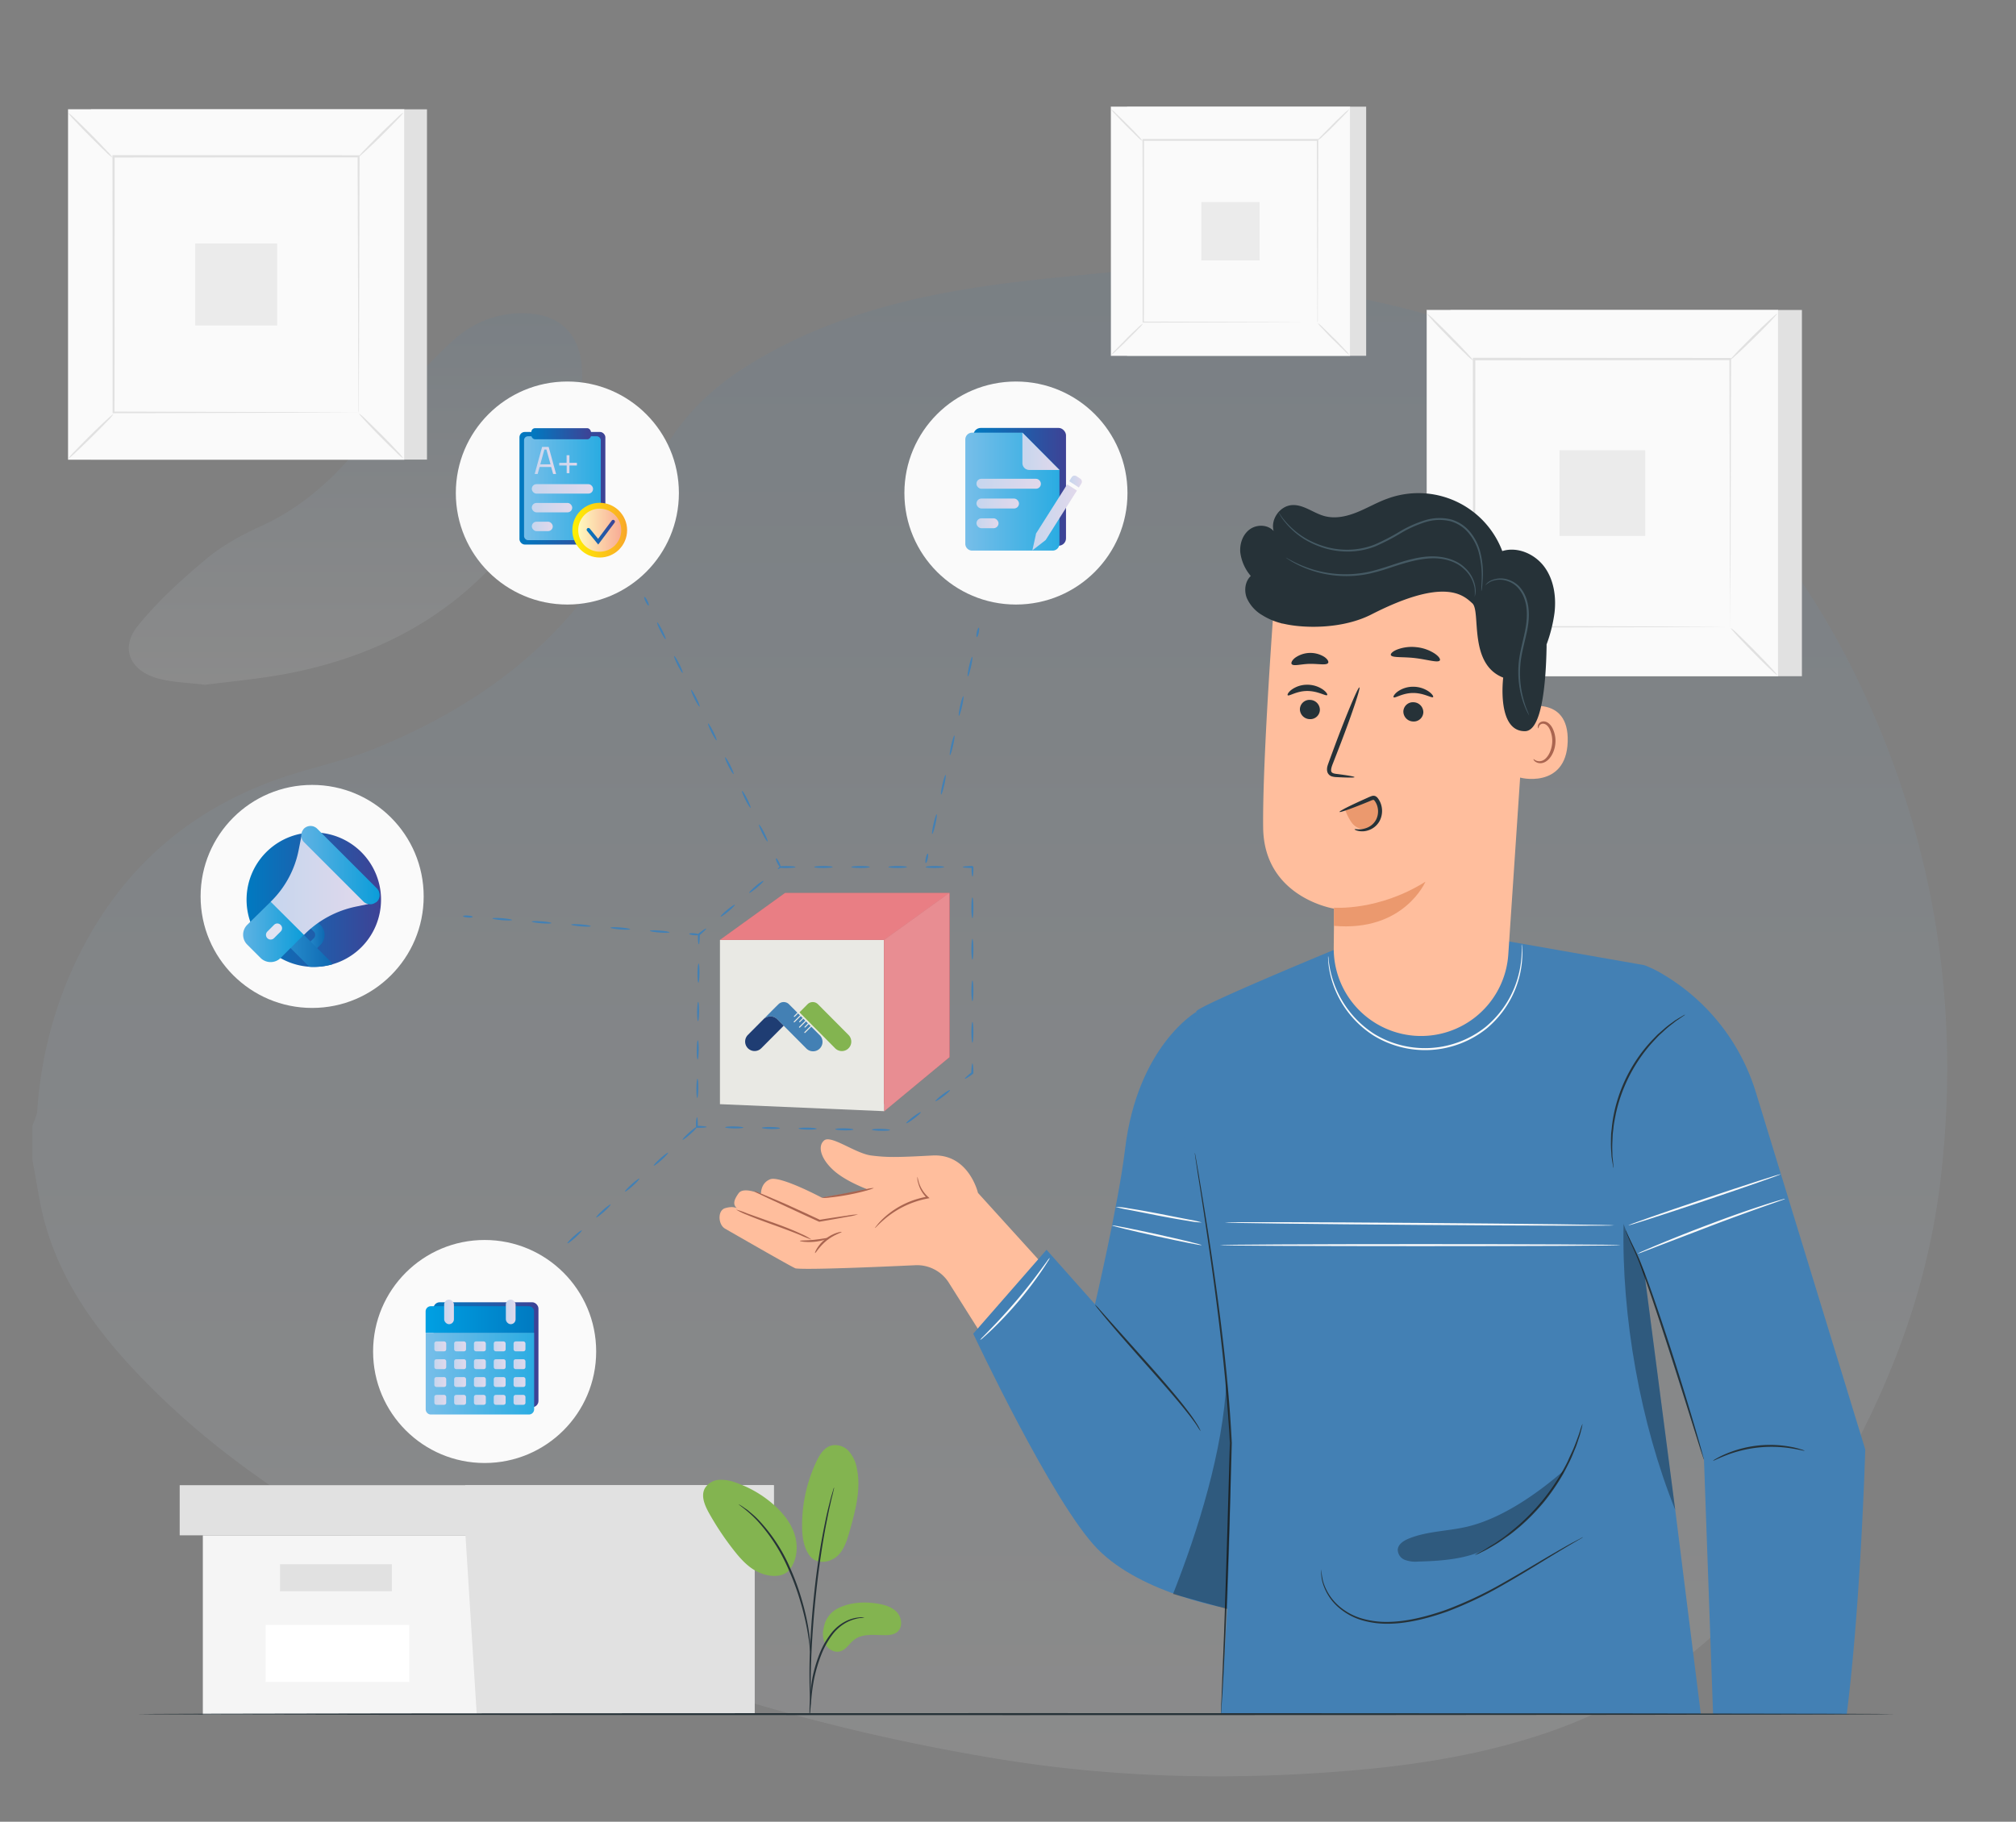 <svg id="illustration" xmlns="http://www.w3.org/2000/svg" xmlns:xlink="http://www.w3.org/1999/xlink" viewBox="0 0 885.09 800"><rect x="0" y="0" width="885.09" height="800" fill="#808080" stroke="none"/><defs><linearGradient id="linear-gradient" x1="434.56" y1="119.5" x2="434.56" y2="780.06" gradientUnits="userSpaceOnUse"><stop offset="0" stop-color="#4380b4"/><stop offset="1" stop-color="#fff"/></linearGradient><linearGradient id="linear-gradient-2" x1="156.07" y1="137.52" x2="156.07" y2="300.73" xlink:href="#linear-gradient"/><linearGradient id="linear-gradient-3" x1="190.31" y1="594.93" x2="236.4" y2="594.93" gradientUnits="userSpaceOnUse"><stop offset="0" stop-color="#007ac1"/><stop offset="1" stop-color="#3e4295"/></linearGradient><linearGradient id="linear-gradient-4" x1="186.9" y1="579.44" x2="234.46" y2="579.44" gradientUnits="userSpaceOnUse"><stop offset="0" stop-color="#00a0e3"/><stop offset="1" stop-color="#007ac1"/></linearGradient><linearGradient id="linear-gradient-5" x1="186.9" y1="603.22" x2="234.46" y2="603.22" gradientUnits="userSpaceOnUse"><stop offset="0" stop-color="#77bee9"/><stop offset="1" stop-color="#2aace2"/></linearGradient><linearGradient id="linear-gradient-6" x1="195" y1="576.11" x2="199.27" y2="576.11" gradientUnits="userSpaceOnUse"><stop offset="0" stop-color="#c6d6ee"/><stop offset="1" stop-color="#e1d8eb"/></linearGradient><linearGradient id="linear-gradient-7" x1="222.08" y1="576.11" x2="226.35" y2="576.11" xlink:href="#linear-gradient-6"/><linearGradient id="linear-gradient-8" x1="190.68" y1="591.25" x2="195.9" y2="591.25" xlink:href="#linear-gradient-6"/><linearGradient id="linear-gradient-9" x1="199.38" y1="591.25" x2="204.59" y2="591.25" xlink:href="#linear-gradient-6"/><linearGradient id="linear-gradient-10" x1="208.07" y1="591.25" x2="213.29" y2="591.25" xlink:href="#linear-gradient-6"/><linearGradient id="linear-gradient-11" x1="216.77" y1="591.25" x2="221.99" y2="591.25" xlink:href="#linear-gradient-6"/><linearGradient id="linear-gradient-12" x1="225.47" y1="591.25" x2="230.69" y2="591.25" xlink:href="#linear-gradient-6"/><linearGradient id="linear-gradient-13" x1="190.68" y1="599.08" x2="195.9" y2="599.08" xlink:href="#linear-gradient-6"/><linearGradient id="linear-gradient-14" x1="199.38" y1="599.08" x2="204.59" y2="599.08" xlink:href="#linear-gradient-6"/><linearGradient id="linear-gradient-15" x1="208.07" y1="599.08" x2="213.29" y2="599.08" xlink:href="#linear-gradient-6"/><linearGradient id="linear-gradient-16" x1="216.77" y1="599.08" x2="221.99" y2="599.08" xlink:href="#linear-gradient-6"/><linearGradient id="linear-gradient-17" x1="225.47" y1="599.08" x2="230.69" y2="599.08" xlink:href="#linear-gradient-6"/><linearGradient id="linear-gradient-18" x1="190.68" y1="606.91" x2="195.9" y2="606.91" xlink:href="#linear-gradient-6"/><linearGradient id="linear-gradient-19" x1="199.38" y1="606.91" x2="204.59" y2="606.91" xlink:href="#linear-gradient-6"/><linearGradient id="linear-gradient-20" x1="208.07" y1="606.91" x2="213.29" y2="606.91" xlink:href="#linear-gradient-6"/><linearGradient id="linear-gradient-21" x1="216.77" y1="606.91" x2="221.99" y2="606.91" xlink:href="#linear-gradient-6"/><linearGradient id="linear-gradient-22" x1="225.47" y1="606.91" x2="230.69" y2="606.91" xlink:href="#linear-gradient-6"/><linearGradient id="linear-gradient-23" x1="190.68" y1="614.73" x2="195.9" y2="614.73" xlink:href="#linear-gradient-6"/><linearGradient id="linear-gradient-24" x1="199.38" y1="614.73" x2="204.59" y2="614.73" xlink:href="#linear-gradient-6"/><linearGradient id="linear-gradient-25" x1="208.07" y1="614.73" x2="213.29" y2="614.73" xlink:href="#linear-gradient-6"/><linearGradient id="linear-gradient-26" x1="216.77" y1="614.73" x2="221.99" y2="614.73" xlink:href="#linear-gradient-6"/><linearGradient id="linear-gradient-27" x1="225.47" y1="614.73" x2="230.69" y2="614.73" xlink:href="#linear-gradient-6"/><linearGradient id="linear-gradient-28" x1="108.24" y1="395.09" x2="167.28" y2="395.09" xlink:href="#linear-gradient-3"/><linearGradient id="linear-gradient-29" x1="134.27" y1="410.67" x2="142.51" y2="410.67" gradientUnits="userSpaceOnUse"><stop offset="0" stop-color="#298fce"/><stop offset="1" stop-color="#0e69b2"/></linearGradient><linearGradient id="linear-gradient-30" x1="124.67" y1="416.12" x2="145.93" y2="416.12" xlink:href="#linear-gradient-29"/><linearGradient id="linear-gradient-31" x1="106.8" y1="409.2" x2="133.59" y2="409.2" gradientUnits="userSpaceOnUse"><stop offset="0" stop-color="#5eb2e3"/><stop offset="1" stop-color="#0b9dd9"/></linearGradient><linearGradient id="linear-gradient-32" x1="118.84" y1="388.95" x2="161.72" y2="388.95" xlink:href="#linear-gradient-6"/><linearGradient id="linear-gradient-33" x1="132.27" y1="379.91" x2="166.68" y2="379.91" xlink:href="#linear-gradient-31"/><linearGradient id="linear-gradient-34" x1="228.06" y1="214.42" x2="265.77" y2="214.42" xlink:href="#linear-gradient-3"/><linearGradient id="linear-gradient-35" x1="230.08" y1="214.39" x2="263.76" y2="214.39" xlink:href="#linear-gradient-5"/><linearGradient id="linear-gradient-36" x1="233.29" y1="190.47" x2="259.43" y2="190.47" xlink:href="#linear-gradient-3"/><linearGradient id="linear-gradient-37" x1="233.48" y1="214.69" x2="260.36" y2="214.69" xlink:href="#linear-gradient-6"/><linearGradient id="linear-gradient-38" x1="233.48" y1="222.93" x2="251.22" y2="222.93" xlink:href="#linear-gradient-6"/><linearGradient id="linear-gradient-39" x1="233.48" y1="231.17" x2="242.68" y2="231.17" xlink:href="#linear-gradient-6"/><linearGradient id="linear-gradient-40" x1="234.74" y1="202.21" x2="244.15" y2="202.21" xlink:href="#linear-gradient-6"/><linearGradient id="linear-gradient-41" x1="245.51" y1="203.85" x2="253.24" y2="203.85" xlink:href="#linear-gradient-6"/><linearGradient id="linear-gradient-42" x1="251.28" y1="232.82" x2="275.32" y2="232.82" gradientUnits="userSpaceOnUse"><stop offset="0" stop-color="#fff100"/><stop offset="1" stop-color="#f9a729"/></linearGradient><linearGradient id="linear-gradient-43" x1="253.84" y1="232.82" x2="272.75" y2="232.82" gradientUnits="userSpaceOnUse"><stop offset="0" stop-color="#fff9bd"/><stop offset="1" stop-color="#f8ab95"/></linearGradient><linearGradient id="linear-gradient-44" x1="257.57" y1="233.69" x2="270" y2="233.69" xlink:href="#linear-gradient-3"/><linearGradient id="linear-gradient-45" x1="427.36" y1="213.79" x2="468.01" y2="213.79" xlink:href="#linear-gradient-3"/><linearGradient id="linear-gradient-46" x1="423.8" y1="215.85" x2="465.09" y2="215.85" xlink:href="#linear-gradient-5"/><linearGradient id="linear-gradient-47" x1="428.7" y1="212.44" x2="456.98" y2="212.44" xlink:href="#linear-gradient-6"/><linearGradient id="linear-gradient-48" x1="428.7" y1="221.12" x2="447.37" y2="221.12" xlink:href="#linear-gradient-6"/><linearGradient id="linear-gradient-49" x1="428.7" y1="229.79" x2="438.38" y2="229.79" xlink:href="#linear-gradient-6"/><linearGradient id="linear-gradient-50" x1="448.87" y1="198.16" x2="465.09" y2="198.16" xlink:href="#linear-gradient-6"/><linearGradient id="linear-gradient-51" x1="453.23" y1="227.19" x2="472.81" y2="227.19" xlink:href="#linear-gradient-6"/><linearGradient id="linear-gradient-52" x1="469.41" y1="211.47" x2="474.99" y2="211.47" xlink:href="#linear-gradient-6"/></defs><title>artwork</title><g opacity="0.09"><path d="M487.84,119.5H501c4.28.67,8.55,1.88,12.84,1.92a429,429,0,0,1,86.94,10.3c41.22,9,80.66,22.69,115.49,47.1,48.42,33.94,82.21,79.84,105.72,133.55,28.83,65.87,38.4,134.79,29.94,206-5.31,44.83-20.54,86.51-42.54,125.87C779,698.66,738.25,741.2,677.58,761.45c-32.93,11-66.88,15.2-101.43,17.32-45.55,2.78-90.84,1.22-135.76-6a891.33,891.33,0,0,1-237.47-73.23C149.11,674.21,98.27,644.2,57.38,600c-19.38-21-34.78-44.35-40-73.18q-1.59-8.76-3.14-17.55v-14.8c.73-2.29,2-4.55,2.13-6.89a181.1,181.1,0,0,1,16.3-64c18.56-39.7,48.41-67.16,89.84-81.61,13.91-4.85,28.56-7.75,42.16-13.28,55.07-22.39,97.66-58.43,119.26-115.23,8.74-23,23.44-39.84,43.72-52.56,37.06-23.25,78.52-32.4,121.22-37.37C461.84,122,474.85,120.81,487.84,119.5Z" fill="url(#linear-gradient)"/><path d="M89.94,300.73c-7.39-1-14.66-1-21.32-3-11.85-3.6-15.81-13.38-8.09-22.93,8.84-10.92,19.49-20.56,30.32-29.59,7.05-5.87,15.5-10.4,23.9-14.24,20.6-9.41,35.66-24.57,49.08-42.41a297.94,297.94,0,0,1,34.29-38.35c9.64-9,22.23-14,36.15-12.35,12.77,1.52,20.2,10.11,21.13,23.07,1.52,21.25-6.64,39.87-16.84,57.38-26.05,44.69-65.94,69.55-116.38,78.22C111.45,298.36,100.57,299.36,89.94,300.73Z" fill="url(#linear-gradient-2)"/></g><rect x="494.83" y="46.84" width="104.96" height="109.41" fill="#e1e1e1"/><rect x="487.72" y="46.84" width="104.96" height="109.41" fill="#fafafa"/><path d="M592.71,156.28h-105V46.81h105Zm-105-.06H592.64V46.87H487.75Z" fill="#e1e1e1"/><rect x="501.83" y="61.55" width="76.74" height="79.99" fill="#fafafa"/><path d="M501.83,142.07a12.5,12.5,0,0,1-1.89,2.21c-1.23,1.29-2.95,3-4.88,4.94s-3.71,3.6-5,4.8a12.9,12.9,0,0,1-2.21,1.85,11.47,11.47,0,0,1,1.88-2.19c1.23-1.3,3-3.05,4.89-5s3.71-3.6,5-4.81A12.35,12.35,0,0,1,501.83,142.07Z" fill="#e1e1e1"/><path d="M578.57,141.88a12.69,12.69,0,0,1,2.2,1.89c1.29,1.23,3,2.95,5,4.88s3.59,3.71,4.79,5a12,12,0,0,1,1.85,2.22,12,12,0,0,1-2.19-1.88c-1.29-1.23-3-2.95-5-4.89s-3.6-3.72-4.8-5A11.81,11.81,0,0,1,578.57,141.88Z" fill="#e1e1e1"/><path d="M578.36,61.76a12.69,12.69,0,0,1,1.89-2.2c1.23-1.29,3-3,4.88-4.94s3.71-3.6,5-4.8A12,12,0,0,1,592.36,48a12,12,0,0,1-1.88,2.19c-1.23,1.3-3,3.05-4.89,5s-3.71,3.6-5,4.8A11.81,11.81,0,0,1,578.36,61.76Z" fill="#e1e1e1"/><path d="M501.62,62a12.69,12.69,0,0,1-2.2-1.89c-1.3-1.23-3.05-3-4.95-4.88s-3.59-3.71-4.8-5A12,12,0,0,1,487.83,48,11.84,11.84,0,0,1,490,49.84c1.29,1.22,3.05,2.95,5,4.89s3.61,3.71,4.81,5A12.35,12.35,0,0,1,501.62,62Z" fill="#e1e1e1"/><path d="M578.36,141.54a2.87,2.87,0,0,1,0-.39c0-.27,0-.64,0-1.11,0-1,0-2.45,0-4.32,0-3.79,0-9.3-.08-16.3,0-14-.09-34-.15-57.87l.3.3-76.52,0h0l.34-.34c0,29.36,0,56.83-.05,80l-.29-.29,55.41.15,15.57.08,4.11,0,1.07,0h.37a2.14,2.14,0,0,1-.34,0l-1,0-4.06,0-15.5.08-55.6.14h-.29v-.3c0-23.16,0-50.63-.05-80v-.34h.35l76.52,0h.3v.3c-.06,24-.11,44-.15,58.06,0,7-.06,12.46-.07,16.23,0,1.85,0,3.27,0,4.26,0,.47,0,.82,0,1.09S578.36,141.55,578.36,141.54Z" fill="#e1e1e1"/><rect x="527.4" y="88.74" width="25.61" height="25.61" fill="#ebebeb"/><rect x="39.9" y="48.01" width="147.56" height="153.82" fill="#e1e1e1"/><rect x="29.91" y="48.01" width="147.56" height="153.82" fill="#fafafa"/><path d="M177.52,201.88H29.87V48H177.52ZM30,201.78H177.43V48.06H30Z" fill="#e1e1e1"/><rect x="49.75" y="68.69" width="107.89" height="112.46" fill="#fafafa"/><path d="M49.75,181.9a18,18,0,0,1-2.66,3.1c-1.73,1.81-4.15,4.28-6.86,6.95s-5.21,5.05-7,6.74-3,2.7-3.12,2.6a17.87,17.87,0,0,1,2.65-3.08c1.72-1.82,4.15-4.29,6.87-7s5.22-5.06,7.06-6.76S49.66,181.8,49.75,181.9Z" fill="#e1e1e1"/><path d="M157.64,181.62a18,18,0,0,1,3.09,2.67c1.82,1.72,4.28,4.14,7,6.85s5.06,5.21,6.75,7.05a17.64,17.64,0,0,1,2.6,3.12,16.52,16.52,0,0,1-3.08-2.65c-1.82-1.72-4.29-4.15-7-6.87s-5.07-5.22-6.76-7.06S157.54,181.71,157.64,181.62Z" fill="#e1e1e1"/><path d="M157.34,69a18,18,0,0,1,2.66-3.1c1.73-1.82,4.15-4.28,6.86-7s5.21-5,7-6.75,3-2.69,3.12-2.59a17.87,17.87,0,0,1-2.65,3.08c-1.72,1.82-4.15,4.28-6.87,7s-5.23,5.06-7.07,6.75S157.43,69.09,157.34,69Z" fill="#e1e1e1"/><path d="M49.45,69.26a17.1,17.1,0,0,1-3.09-2.66c-1.82-1.72-4.28-4.14-7-6.86s-5.06-5.2-6.75-7a17.64,17.64,0,0,1-2.6-3.12,16.52,16.52,0,0,1,3.08,2.65c1.82,1.72,4.29,4.15,7,6.87s5.07,5.22,6.76,7.06A17.08,17.08,0,0,1,49.45,69.26Z" fill="#e1e1e1"/><path d="M157.34,181.15s0-.19,0-.54,0-.9,0-1.57c0-1.41,0-3.44,0-6.07,0-5.33-.07-13.08-.11-22.93,0-19.69-.13-47.75-.22-81.35l.42.41-107.58.07h0l.48-.48c0,41.28,0,79.89-.07,112.46l-.41-.41,77.9.21,21.88.11,5.79.05,1.5,0,.52,0a2.56,2.56,0,0,1-.47,0l-1.46,0-5.71.05-21.79.1-78.16.21h-.41v-.41c0-32.57,0-71.18-.07-112.46v-.48h.49l107.58.06h.42v.42c-.09,33.71-.16,61.86-.21,81.62-.05,9.8-.09,17.52-.11,22.83q0,3.9-.05,6c0,.65,0,1.15,0,1.52A2.53,2.53,0,0,1,157.34,181.15Z" fill="#e1e1e1"/><rect x="85.69" y="106.92" width="36" height="36" fill="#ebebeb"/><rect x="636.81" y="136.13" width="154.29" height="160.83" fill="#e1e1e1"/><rect x="626.36" y="136.13" width="154.29" height="160.83" fill="#fafafa"/><path d="M780.69,297H626.31V136.09H780.69Zm-154.28-.09H780.6V136.18H626.41Z" fill="#e1e1e1"/><rect x="647.1" y="157.75" width="112.8" height="117.59" fill="#fafafa"/><path d="M647.1,276.13a18.62,18.62,0,0,1-2.78,3.23c-1.8,1.9-4.34,4.48-7.17,7.27s-5.45,5.29-7.37,7.06a18.65,18.65,0,0,1-3.26,2.71c-.1-.1,1-1.32,2.77-3.22s4.34-4.48,7.18-7.29,5.46-5.3,7.39-7.06S647,276,647.1,276.13Z" fill="#e1e1e1"/><path d="M759.91,275.84a18.62,18.62,0,0,1,3.23,2.78c1.9,1.8,4.48,4.33,7.27,7.17s5.29,5.45,7.06,7.37,2.81,3.16,2.71,3.26-1.32-1-3.22-2.77-4.48-4.34-7.28-7.18-5.3-5.46-7.07-7.39S759.8,275.93,759.91,275.84Z" fill="#e1e1e1"/><path d="M759.6,158.07c-.09-.11,1-1.34,2.78-3.24s4.33-4.47,7.17-7.27,5.45-5.28,7.37-7.05,3.16-2.82,3.26-2.72-1,1.32-2.77,3.23-4.34,4.48-7.18,7.28-5.46,5.3-7.39,7.07S759.69,158.17,759.6,158.07Z" fill="#e1e1e1"/><path d="M646.79,158.36a19,19,0,0,1-3.23-2.79c-1.9-1.8-4.48-4.33-7.27-7.17S631,143,629.23,141s-2.81-3.16-2.71-3.26a18.42,18.42,0,0,1,3.22,2.77c1.9,1.8,4.48,4.34,7.28,7.19s5.3,5.46,7.07,7.38S646.9,158.27,646.79,158.36Z" fill="#e1e1e1"/><path d="M759.6,275.34a4.27,4.27,0,0,1,0-.57c0-.4,0-.94,0-1.64q0-2.2,0-6.35c0-5.57-.07-13.67-.12-24,0-20.6-.13-49.94-.22-85.07l.44.44-112.49.06h0l.5-.5c0,43.16-.05,83.54-.07,117.59l-.43-.43,81.46.22,22.88.12,6,.05,1.56,0,.55,0a2.9,2.9,0,0,1-.5,0l-1.52,0-6,.05-22.78.11-81.73.22h-.43v-.43c0-34,0-74.43-.07-117.59v-.5h.51l112.49.07H760v.43c-.09,35.25-.16,64.68-.22,85.35,0,10.24-.09,18.32-.11,23.86q0,4.08-.05,6.27c0,.68,0,1.2,0,1.59A4.55,4.55,0,0,1,759.6,275.34Z" fill="#e1e1e1"/><rect x="684.68" y="197.73" width="37.64" height="37.64" fill="#ebebeb"/><polygon points="89.05 674.23 89.05 752.98 204.23 752.98 331.26 752.98 331.26 674.23 89.05 674.23" fill="#f5f5f5"/><polygon points="78.89 652.21 78.89 674.23 339.73 674.23 339.73 652.21 204.23 652.21 78.89 652.21" fill="#e1e1e1"/><polygon points="209.31 752.98 331.26 752.98 331.26 674.23 339.73 674.23 339.73 652.21 204.23 652.21 204.23 672.19 209.31 752.98" fill="#e1e1e1"/><rect x="122.93" y="686.93" width="49.12" height="11.86" fill="#e1e1e1"/><rect x="116.61" y="713.6" width="63.07" height="25.03" fill="#fff"/><path d="M429.36,523.85s-4-17.28-20-16.42-19.92.87-26.86,0-17.66-9.2-20.69-6.6-1.34,8.23,4.29,13.24,15.31,8.42,15.31,8.42L360.9,526s-18.46-9.85-22.79-8.12-4,6.53-4,6.53-7.66-3.45-9.83-.41-2.69,5.06-.53,6.79c0,0-1.42-1.4-5.4-.23-3.4,1-3.11,7.27,0,9l1.05.61s29,16.72,29.92,16.84c5.13.68,36.42-.65,52.54-1.4a16.49,16.49,0,0,1,14.7,7.68l25.95,41.13,29.31-33.74Z" fill="#ffbe9d"/><path d="M376.71,533.3a31.52,31.52,0,0,1-4.74,1.05c-3,.56-7.23,1.31-12.15,2.15l-.12,0-.13,0-6.56-3-15.66-7.25L332.63,524A7.4,7.4,0,0,1,331,523a8,8,0,0,1,1.82.62l4.84,2,7.12,3.06,8.65,3.95,6.55,3.05-.25,0c4.93-.78,9.18-1.43,12.2-1.85A31.49,31.49,0,0,1,376.71,533.3Z" fill="#aa6550"/><path d="M369.53,541c.08.27-3.31,1.12-6.56,3.75s-4.9,5.68-5.14,5.54,1.11-3.51,4.59-6.24S369.53,540.77,369.53,541Z" fill="#aa6550"/><path d="M402.77,516.79c.11,0,.18,1.05.75,2.76a14.34,14.34,0,0,0,4,6.08l.59.53-.79.15a40.91,40.91,0,0,0-19.13,9.22c-2.57,2.19-3.92,3.81-4,3.71s.26-.47.85-1.23a29,29,0,0,1,2.78-3,37.54,37.54,0,0,1,11.24-7.2,38,38,0,0,1,8.16-2.33l-.2.68a13.73,13.73,0,0,1-3.87-6.53A6.74,6.74,0,0,1,402.77,516.79Z" fill="#aa6550"/><path d="M383.57,521.69c.08.25-4.88,1.83-11.17,3-3.15.59-6,1-8.1,1.19a12.54,12.54,0,0,1-3.4.14c0-.26,5.08-1,11.33-2.2l8-1.58A15.45,15.45,0,0,1,383.57,521.69Z" fill="#aa6550"/><path d="M356.3,544.36a42,42,0,0,1-4.86-1.94c-3-1.24-7.13-2.81-11.77-4.47s-8.83-3.22-11.81-4.49a26.39,26.39,0,0,1-4.71-2.3,36.45,36.45,0,0,1,4.94,1.72L340,537.12c4.64,1.66,8.8,3.34,11.73,4.73A23.79,23.79,0,0,1,356.3,544.36Z" fill="#aa6550"/><path d="M363.68,543.67c.08.21-2.61,1.32-6.15,1.66s-6.4-.19-6.36-.42,2.84-.11,6.27-.46S363.61,543.42,363.68,543.67Z" fill="#aa6550"/><path d="M525.26,444.34s-25.92,14.91-31.35,60.48c-2.83,23.75-13.18,67.94-13.18,67.94l-21.27-23.93-32.18,36.85s34.77,74.21,54.49,94.45,58.6,26.47,58.6,26.47l7.83-124Z" fill="#4380b4"/><path d="M721.88,423.84,662,413.35l-76.36,3.79s-63.6,26.25-60.36,27.2L512.87,567.11l30.72,59.32L536,752.75H746.72l-11-87.84L721.94,559.05l26.16,82,4,111.75h58.67c6.19-48.67,8.14-116.28,8.14-116.28L771,480.07a91.2,91.2,0,0,0-40.55-52A49.45,49.45,0,0,0,721.88,423.84Z" fill="#4380b4"/><path d="M524.58,506.27a4.65,4.65,0,0,1,.14.62c.09.46.2,1.07.35,1.85.29,1.67.7,4.06,1.23,7.11,1,6.17,2.53,15.12,4.24,26.19s3.64,24.27,5.47,39,3.56,30.91,4.54,48c.09,1.59.18,3.17.26,4.63v0c-.89,33.13-1.91,62.91-2.84,84.4-.47,10.74-.9,19.41-1.27,25.39-.2,2.95-.36,5.26-.46,6.89-.07.75-.11,1.34-.15,1.78a4.32,4.32,0,0,1-.08.61,3.55,3.55,0,0,1,0-.61c0-.45,0-1,.06-1.79.07-1.63.17-3.94.3-6.89.24-6,.58-14.7,1-25.41.77-21.49,1.68-51.26,2.57-84.4v0c-.08-1.47-.17-3.05-.26-4.63-1-17-2.7-33.25-4.47-47.94s-3.65-27.91-5.28-39-3-20-4-26.23c-.46-3.06-.82-5.45-1.07-7.13-.11-.79-.19-1.4-.26-1.86A2.81,2.81,0,0,1,524.58,506.27Z" fill="#263238"/><path d="M708.38,512.92a2.84,2.84,0,0,1-.19-.78c-.1-.62-.23-1.37-.38-2.27-.07-.51-.16-1.06-.25-1.65s-.09-1.27-.14-2a45.11,45.11,0,0,1-.16-4.83q0-1.35.06-2.82c0-1,.18-2,.28-3a62.53,62.53,0,0,1,1-6.66,67.2,67.2,0,0,1,12.94-27.73,63.41,63.41,0,0,1,4.45-5.06c.74-.74,1.42-1.51,2.15-2.16l2.12-1.85a41.26,41.26,0,0,1,3.8-3c.58-.42,1.1-.83,1.61-1.16l1.42-.87,2-1.17a2.53,2.53,0,0,1,.72-.35,3,3,0,0,1-.62.51l-1.89,1.3-1.37.92c-.49.36-1,.78-1.55,1.21a47.49,47.49,0,0,0-3.69,3.06l-2.06,1.88c-.71.65-1.36,1.42-2.09,2.17a64.43,64.43,0,0,0-4.33,5.05,69,69,0,0,0-12.8,27.4c-.43,2.31-.91,4.49-1.08,6.57-.11,1-.28,2-.32,3s-.08,1.89-.12,2.78a47.24,47.24,0,0,0,0,4.79c0,.7,0,1.36.07,2s.12,1.14.18,1.65q.12,1.35.21,2.28A3.12,3.12,0,0,1,708.38,512.92Z" fill="#263238"/><path d="M748.1,641a5.44,5.44,0,0,1-.39-1c-.25-.76-.57-1.74-1-3l-3.42-10.89c-2.88-9.2-6.84-21.91-11.39-35.9s-8.77-26.62-12.17-35.62c-1.76-4.47-3.48-8-4.53-10.46-.54-1.24-.93-2.21-1.19-2.87a4.83,4.83,0,0,1-.34-1,5.23,5.23,0,0,1,.51,1l1.33,2.8c1.14,2.44,3,5.9,4.8,10.37,3.57,9,7.87,21.59,12.44,35.58s8.41,26.74,11.14,36c1.36,4.62,2.43,8.37,3.15,11,.33,1.23.59,2.23.8,3A4.44,4.44,0,0,1,748.1,641Z" fill="#263238"/><path d="M792.29,637.1c0,.15-2.27-.51-6-1.08a55.36,55.36,0,0,0-28.6,3.12c-3.48,1.36-5.52,2.48-5.59,2.34a5.58,5.58,0,0,1,1.36-.91,35.13,35.13,0,0,1,4-2,49.66,49.66,0,0,1,29-3.16,36.23,36.23,0,0,1,4.33,1.1A5.58,5.58,0,0,1,792.29,637.1Z" fill="#263238"/><path d="M527.07,628.43a21.82,21.82,0,0,1-1.58-2.36c-1-1.51-2.58-3.66-4.63-6.21-4.06-5.13-10-11.94-16.66-19.43s-12.64-14.28-16.87-19.29c-2.12-2.51-3.81-4.55-4.95-6a17.24,17.24,0,0,1-1.7-2.29,18.48,18.48,0,0,1,2,2.07l5.16,5.8,17.07,19.11c6.63,7.49,12.53,14.38,16.48,19.64a73.71,73.71,0,0,1,4.43,6.4c.47.79.78,1.44,1,1.87A2.14,2.14,0,0,1,527.07,628.43Z" fill="#263238"/><g opacity="0.3"><path d="M538.78,706.6c1-34.34,2.74-66-.37-99.91C537,636.78,526.06,672,515,700Z"/></g><g opacity="0.3"><path d="M721.94,559.05s-9.78-21.86-9.12-21.86c-1,40.92,7.37,87.88,22.66,125.85Z"/></g><path d="M695.05,675a7.68,7.68,0,0,1-1.17.75l-3.44,2c-3,1.76-7.27,4.3-12.54,7.53s-11.52,7.08-18.64,11.11a165,165,0,0,1-24,11.36c-8.91,3.14-17.8,5.29-26.06,5.31a39.51,39.51,0,0,1-11.55-1.63,27.37,27.37,0,0,1-9-4.73,22.78,22.78,0,0,1-8.08-12.07,17.2,17.2,0,0,1-.53-4,7.79,7.79,0,0,1,.08-1.39,25.6,25.6,0,0,0,.78,5.26A23,23,0,0,0,589,706.22a26.83,26.83,0,0,0,8.83,4.51,38.67,38.67,0,0,0,11.33,1.52c8.12-.06,16.92-2.21,25.76-5.32a170.38,170.38,0,0,0,24-11.24c7.12-4,13.4-7.8,18.72-10.94s9.66-5.62,12.69-7.29l3.52-1.85A7.78,7.78,0,0,1,695.05,675Z" fill="#263238"/><path d="M694.8,625.22a21.42,21.42,0,0,1-.66,3c-.23,1-.54,2.11-1,3.42s-.88,2.84-1.57,4.45-1.34,3.41-2.24,5.26-1.91,3.8-3,5.84a94.85,94.85,0,0,1-8.5,12.41,93.74,93.74,0,0,1-10.51,10.76c-1.79,1.48-3.46,2.91-5.15,4.08s-3.24,2.3-4.72,3.24-2.85,1.71-4.05,2.4-2.27,1.23-3.16,1.64a20.41,20.41,0,0,1-2.78,1.22,19.59,19.59,0,0,1,2.62-1.53c.86-.45,1.9-1,3.07-1.76s2.55-1.49,4-2.5,3-2,4.62-3.29,3.3-2.64,5-4.11a90.78,90.78,0,0,0,18.84-23c1.1-2,2.2-3.9,3-5.76s1.67-3.57,2.33-5.17,1.19-3.08,1.68-4.38.85-2.42,1.13-3.35A20.07,20.07,0,0,1,694.8,625.22Z" fill="#263238"/><path d="M527.6,546.8c-.05.24-8.91-1.51-19.78-3.91s-19.65-4.53-19.6-4.77,8.91,1.51,19.79,3.91S527.65,546.56,527.6,546.8Z" fill="#fafafa"/><path d="M527.6,536.84a32.43,32.43,0,0,1-5.6-.64c-3.44-.52-8.17-1.36-13.38-2.35l-13.32-2.62a40.18,40.18,0,0,1-5.49-1.24,31.66,31.66,0,0,1,5.6.63c3.44.52,8.17,1.36,13.38,2.36l13.32,2.61A39.1,39.1,0,0,1,527.6,536.84Z" fill="#fafafa"/><path d="M708.7,538.12c0,.24-38.28.16-85.48-.2s-85.49-.84-85.49-1.08,38.27-.16,85.49.2S708.7,537.88,708.7,538.12Z" fill="#fafafa"/><path d="M711.54,546.8c0,.24-39.39.44-88,.44s-88-.2-88-.44,39.38-.45,88-.45S711.54,546.55,711.54,546.8Z" fill="#fafafa"/><path d="M783.22,526.6s.06,0,.2,0c-.07.19-.15.06-.26.1H783v-.17h.74l-.52.19c-3.14,1.16-16.29,5.61-31.82,11.53L728.53,547l-6.94,2.66a17.66,17.66,0,0,1-2.58.87,14.93,14.93,0,0,1,2.45-1.19c1.61-.72,3.94-1.72,6.84-2.92,5.79-2.42,13.84-5.66,22.8-9,15.55-5.92,28.83-10.1,32.09-10.87l0,.18-.19,0h0v-.17h.15c.1.06.19-.07.25.13C783.28,526.63,783.21,526.61,783.22,526.6Z" fill="#fafafa"/><path d="M781.83,515.62c.07.23-14.86,5.45-33.35,11.67s-33.55,11.06-33.62,10.83,14.84-5.46,33.34-11.67S781.75,515.38,781.83,515.62Z" fill="#fafafa"/><path d="M668.08,414.63a8.35,8.35,0,0,1,.16,1.37,33.84,33.84,0,0,1,.1,4,42.9,42.9,0,0,1-3,14.22,43.94,43.94,0,0,1-12.62,17.42,43.24,43.24,0,0,1-49.88,3,43.91,43.91,0,0,1-14.64-15.75,43,43,0,0,1-4.72-13.76,33.53,33.53,0,0,1-.38-3.94,7.58,7.58,0,0,1,0-1.38,9,9,0,0,1,.19,1.37c.06.9.25,2.21.54,3.89a44.52,44.52,0,0,0,4.93,13.51A43.77,43.77,0,0,0,603.27,454a42.77,42.77,0,0,0,48.93-3,43.84,43.84,0,0,0,12.55-17,44.56,44.56,0,0,0,3.24-14c.09-1.71.12-3,.07-3.93A7.62,7.62,0,0,1,668.08,414.63Z" fill="#fafafa"/><path d="M460.92,552.37A7.81,7.81,0,0,1,460,554c-.62,1-1.56,2.49-2.78,4.26a166.11,166.11,0,0,1-10.19,13.34c-4.25,5-8.39,9.28-11.49,12.25-1.55,1.48-2.84,2.66-3.75,3.44a7.13,7.13,0,0,1-1.48,1.15,8.4,8.4,0,0,1,1.24-1.4l3.55-3.64c3-3.07,7-7.39,11.25-12.37s7.82-9.68,10.36-13.13l3-4.09A7.16,7.16,0,0,1,460.92,552.37Z" fill="#fafafa"/><g opacity="0.3"><path d="M653,679.83c-8.59,4.88-20.17,5.65-30.5,5.93a13.27,13.27,0,0,1-5.75-.76,4.87,4.87,0,0,1-3.09-4.54c.21-2.33,2.54-3.84,4.7-4.74,8.35-3.45,17.72-3.25,26.49-5.46,14.94-3.75,30.18-14.42,41.81-24.52-8.87,15-18.63,25.08-33.66,34.09"/></g><path d="M620.87,454.83h0a38.4,38.4,0,0,1-35.32-38.59c.09-9.56.19-17.2.19-17.2s-30.79-4.78-31.17-35.56,5-101.47,5-101.47h0A107,107,0,0,1,667,275.53l4.56,3.51-9.37,140.1A38.38,38.38,0,0,1,620.87,454.83Z" fill="#ffbe9d"/><path d="M585.69,398.6s19.45,1.58,40.13-11.41c0,0-9.49,22.16-40.2,19.38Z" fill="#eb996e"/><path d="M667.79,310.92c.52-.23,21.15-6.25,20.48,14.79s-21.66,16-21.68,15.42S667.79,310.92,667.79,310.92Z" fill="#ffbe9d"/><path d="M673.27,333.37c.1-.07.36.26,1,.57a3.68,3.68,0,0,0,2.74.14c2.25-.74,4.23-4.21,4.46-8a12.16,12.16,0,0,0-.86-5.28c-.6-1.56-1.56-2.67-2.67-2.91a1.89,1.89,0,0,0-2.2.94c-.3.58-.18,1-.29,1s-.44-.37-.24-1.23a2.33,2.33,0,0,1,.87-1.3,2.78,2.78,0,0,1,2-.47c1.62.17,3,1.71,3.73,3.39a12.43,12.43,0,0,1,1.08,5.9c-.27,4.24-2.57,8.14-5.64,8.92a3.94,3.94,0,0,1-3.33-.66C673.29,333.88,673.2,333.4,673.27,333.37Z" fill="#aa6550"/><path d="M570.7,311.37a4.4,4.4,0,0,0,4.24,4.43,4.2,4.2,0,0,0,4.53-4,4.4,4.4,0,0,0-4.23-4.44A4.21,4.21,0,0,0,570.7,311.37Z" fill="#263238"/><path d="M565.35,305.32c.55.57,3.88-1.9,8.61-1.88s8.2,2.37,8.71,1.8c.25-.26-.3-1.3-1.82-2.4a12,12,0,0,0-7-2.14,11.57,11.57,0,0,0-6.85,2.21C565.58,304,565.09,305.06,565.35,305.32Z" fill="#263238"/><path d="M616.12,312.4a4.39,4.39,0,0,0,4.24,4.43,4.2,4.2,0,0,0,4.53-4,4.41,4.41,0,0,0-4.24-4.44A4.21,4.21,0,0,0,616.12,312.4Z" fill="#263238"/><path d="M611.85,306.2c.55.57,3.88-1.89,8.61-1.88s8.19,2.38,8.71,1.8c.25-.26-.3-1.29-1.82-2.39a12,12,0,0,0-7-2.15,11.52,11.52,0,0,0-6.85,2.21C612.08,304.9,611.58,305.94,611.85,306.2Z" fill="#263238"/><path d="M594.68,341.28c0-.27-2.91-.78-7.68-1.39-1.21-.12-2.35-.36-2.55-1.19s.22-2.17.8-3.58q1.71-4.38,3.57-9.2c5-13.09,8.56-23.86,8-24.05s-5,10.26-9.94,23.35q-1.8,4.84-3.42,9.26c-.46,1.37-1.25,2.92-.63,4.74a3,3,0,0,0,2,1.76,8.33,8.33,0,0,0,2.06.29C591.69,341.52,594.67,341.55,594.68,341.28Z" fill="#263238"/><path d="M610.63,287.66c.47,1.29,5.19.68,10.74,1.35s10,2.18,10.77,1c.33-.56-.45-1.77-2.26-3a17.86,17.86,0,0,0-8-2.8,18.06,18.06,0,0,0-8.4,1C611.45,286,610.43,287.05,610.63,287.66Z" fill="#263238"/><path d="M567.09,291.63c.84,1.07,4.09-.05,8-.1s7.24.72,8-.4c.34-.54-.18-1.62-1.64-2.64a11.58,11.58,0,0,0-12.89.4C567.18,290,566.73,291.1,567.09,291.63Z" fill="#263238"/><path d="M544.53,242.58c-.33-3.81,1.09-7.91,4.2-10.15s7.92-2.1,10.44.78c-1.44-5.14,2.76-11.07,8.09-11.4,5-.32,9.3,3.47,14.15,4.8s9.82.17,14.37-1.66,8.81-4.37,13.43-6A39.36,39.36,0,0,1,659.55,242c6.73-2.1,14.38,1.32,18.53,7s5.22,13.19,4.39,20.19A64.46,64.46,0,0,1,679,283c0,.39,0,.78,0,1.18-.32,16.92-2.23,36.8-9.45,36.91-12.59.19-9.59-23.52-9.59-23.52-15.44-6-9.69-29.11-13.55-32.62s-11.94-11.67-44.28,4.86c-12.56,6.42-29.25,6.22-38.37,4.15l-.8-.16-.19,0c-.1,0-.17-.08-.27-.11a29.09,29.09,0,0,1-8.29-3.52,16.4,16.4,0,0,1-6.84-7.6c-1.24-3.23-.77-7.27,1.77-9.63A19.73,19.73,0,0,1,544.53,242.58Z" fill="#263238"/><path d="M590.67,355.83a21.1,21.1,0,0,0,2.74,5.37,7.09,7.09,0,0,0,5.08,2.95,6.42,6.42,0,0,0,5.42-2.95,10.23,10.23,0,0,0,1.51-6.17c-.09-1.94-1-4.26-2.91-4.49a4.85,4.85,0,0,0-2.34.52L590,355.18" fill="#eb996e"/><path d="M594.72,364.18c.06-.32,2.28.59,5.42-.67a7.7,7.7,0,0,0,4.09-3.72,8.14,8.14,0,0,0,.14-6.64,7.58,7.58,0,0,0-.89-1.52c-.4-.42-.33-.4-.77-.33s-1.08.42-1.62.63l-1.67.68c-2.17.88-4.14,1.65-5.8,2.27-3.33,1.24-5.43,1.9-5.53,1.67s1.83-1.3,5-2.85c1.6-.77,3.52-1.66,5.65-2.62l1.65-.74a17.84,17.84,0,0,1,1.85-.76,2.38,2.38,0,0,1,1.51,0,2.81,2.81,0,0,1,1.12.89,8.85,8.85,0,0,1,1.14,1.92,9.51,9.51,0,0,1-.31,8.12,8.67,8.67,0,0,1-5.15,4.17,8.19,8.19,0,0,1-4.4.17C595.16,364.63,594.68,364.28,594.72,364.18Z" fill="#263238"/><path d="M647.41,262.12a18.19,18.19,0,0,0,0-3.72,14.47,14.47,0,0,0-4.81-8.65c-3.1-2.95-8.2-4.72-13.85-4.58s-11.75,1.92-18,4a96.23,96.23,0,0,1-9.32,2.7,48,48,0,0,1-9,1.1,48.78,48.78,0,0,1-15.16-2,46.61,46.61,0,0,1-9.49-4c-1.07-.59-1.86-1.11-2.39-1.47a3.56,3.56,0,0,1-.78-.59c0-.08,1.17.66,3.33,1.75a52.09,52.09,0,0,0,9.5,3.72,49.77,49.77,0,0,0,15,1.77,48.72,48.72,0,0,0,8.84-1.12c3-.68,6.08-1.67,9.23-2.7,6.24-2.1,12.42-4,18.28-4s11.13,1.8,14.3,4.94a14.53,14.53,0,0,1,4.72,9.07A8.54,8.54,0,0,1,647.41,262.12Z" fill="#455a64"/><path d="M671.34,314.14a2.62,2.62,0,0,1-.4-.65c-.25-.43-.57-1.1-1-2a39.46,39.46,0,0,1-2.45-7.65,42.15,42.15,0,0,1-.79-11.9c.28-4.52,1.69-9.3,2.74-14.3s1.35-9.95,0-14.15a14.36,14.36,0,0,0-3-5.36,10.76,10.76,0,0,0-4.42-2.9,10.11,10.11,0,0,0-7.6.2,14.2,14.2,0,0,0-2.36,1.65,5.91,5.91,0,0,1,2.2-2,10.25,10.25,0,0,1,8-.49,11.43,11.43,0,0,1,4.78,3,15,15,0,0,1,3.19,5.61c1.43,4.38,1.17,9.54.06,14.58s-2.48,9.77-2.8,14.19a43.35,43.35,0,0,0,.59,11.7,45.44,45.44,0,0,0,2.15,7.65A28.23,28.23,0,0,1,671.34,314.14Z" fill="#455a64"/><path d="M650.36,259.63a6.72,6.72,0,0,1,0-1.23c0-.9.07-2.07.13-3.53a41,41,0,0,0-1.42-12.79,22.78,22.78,0,0,0-4.12-7.76,15.8,15.8,0,0,0-8.25-5.45,20.74,20.74,0,0,0-11,.45,51,51,0,0,0-11,5,91.12,91.12,0,0,1-10.92,5.62,33.26,33.26,0,0,1-11.26,2.26,35.9,35.9,0,0,1-10.31-1.26,40.3,40.3,0,0,1-8.36-3.45,34.15,34.15,0,0,1-9.9-8.45,20.47,20.47,0,0,1-2-2.93,7.12,7.12,0,0,1-.6-1.08,5.42,5.42,0,0,1,.75,1,27.42,27.42,0,0,0,2.13,2.8,35.5,35.5,0,0,0,9.94,8.12,39.64,39.64,0,0,0,8.25,3.28,35.25,35.25,0,0,0,10.09,1.16,33.2,33.2,0,0,0,11-2.25,93.55,93.55,0,0,0,10.81-5.59,51.08,51.08,0,0,1,11.22-5.06,21.58,21.58,0,0,1,11.47-.4,16.65,16.65,0,0,1,8.62,5.78,23,23,0,0,1,4.14,8.06,38.9,38.9,0,0,1,1.16,13c-.09,1.54-.21,2.73-.3,3.53A6,6,0,0,1,650.36,259.63Z" fill="#455a64"/><path d="M832,752.75c0,.24-172.81.44-385.92.44s-386-.2-386-.44,172.77-.44,386-.44S832,752.5,832,752.75Z" fill="#263238"/><path d="M355.29,682.94c3.28,4.64,9.61,3.06,12.53.2s4.13-7,5.24-10.91c2.53-9,5.07-18.4,3.1-27.52a15.3,15.3,0,0,0-3.55-7.46,8,8,0,0,0-7.58-2.47c-3.19.86-5.16,4-6.57,7a65.5,65.5,0,0,0-6.32,28.17c0,4.54.57,9.29,3.15,13" fill="#83b450"/><path d="M367.63,706.43c5.31-2.78,11.58-3.17,17.5-2.23,3.18.51,6.5,1.44,8.67,3.82s2.61,6.57.14,8.63c-1.47,1.23-3.53,1.43-5.44,1.42-4.63,0-9.78-.82-13.46,2-2.1,1.6-3.49,4.25-6,5.05s-5.25-.66-6.58-2.88a10.19,10.19,0,0,1-.78-7.52A11.49,11.49,0,0,1,367.63,706.43Z" fill="#83b450"/><path d="M346.38,689.67c3.52-4.22,4.15-10.34,2.55-15.59s-5.19-9.7-9.3-13.33a49.65,49.65,0,0,0-16.58-9.66,17.82,17.82,0,0,0-7.44-1.22,7.8,7.8,0,0,0-6.21,3.81c-1.72,3.33,0,7.34,1.79,10.61a125.45,125.45,0,0,0,10.95,16.46c3.27,4.18,7,8.29,12,10.16s10.12,1.61,12.72-1.84" fill="#83b450"/><path d="M355.47,753.12a10.14,10.14,0,0,0,.29-2.12c.14-1.54.31-3.47.52-5.77s.6-5.32,1.25-8.47a65.94,65.94,0,0,1,3-10,36.91,36.91,0,0,1,5.05-9.07,19.09,19.09,0,0,1,6.42-5.4,18.22,18.22,0,0,1,5.42-1.72,10,10,0,0,0,2.1-.31,9.56,9.56,0,0,0-2.14,0,16.14,16.14,0,0,0-5.66,1.5,19.16,19.16,0,0,0-6.77,5.45,35.68,35.68,0,0,0-5.23,9.25,61.81,61.81,0,0,0-3,10.16,72.45,72.45,0,0,0-1.07,8.58c-.17,2.45-.23,4.43-.25,5.8A9.62,9.62,0,0,0,355.47,753.12Z" fill="#263238"/><path d="M355.84,748.68a4.17,4.17,0,0,0,.06-1c0-.74,0-1.67,0-2.81,0-2.43,0-6,.07-10.31.16-8.7.84-20.71,2.21-33.92s3.25-25.1,5-33.63q.61-3.21,1.2-5.75c.37-1.69.68-3.14,1-4.32s.47-2,.64-2.73a4.1,4.1,0,0,0,.17-1,3.79,3.79,0,0,0-.34.92c-.21.71-.47,1.6-.8,2.69s-.71,2.62-1.13,4.3-.88,3.6-1.32,5.73a317.48,317.48,0,0,0-5.22,33.67c-1.38,13.24-2,25.28-2,34,0,4.36.09,7.89.21,10.32.08,1.14.14,2.07.19,2.8A4.31,4.31,0,0,0,355.84,748.68Z" fill="#263238"/><path d="M355.77,725.45a19.26,19.26,0,0,0,0-2.93c-.12-1.88-.39-4.6-.94-7.94A104.56,104.56,0,0,0,352.14,703a103.17,103.17,0,0,0-4.91-13.65,72.88,72.88,0,0,0-14.33-22,37.59,37.59,0,0,0-3.36-3.09c-.52-.43-1-.86-1.44-1.2l-1.3-.88a18.89,18.89,0,0,0-2.47-1.57c-.14.19,3.5,2.31,8.12,7.17a76.94,76.94,0,0,1,14,22,108.21,108.21,0,0,1,4.94,13.53,117.23,117.23,0,0,1,2.81,11.43c.63,3.3,1,6,1.21,7.86A19.28,19.28,0,0,0,355.77,725.45Z" fill="#263238"/><polygon points="388.22 487.97 316.08 484.89 316.08 412.75 388.22 412.75 388.22 487.97" fill="#e9e9e4"/><polygon points="388.22 484.89 416.83 464.26 416.83 392.12 388.22 412.75 388.22 484.89" fill="#e8505b"/><polygon points="316.08 412.75 344.69 392.12 416.83 392.12 388.22 412.75 316.08 412.75" fill="#e8505b"/><polygon points="388.22 487.97 416.83 464.26 416.83 392.12 388.22 412.75 388.22 487.97" fill="#e8505b"/><polygon points="316.08 412.75 344.69 392.12 416.83 392.12 388.22 412.75 316.08 412.75" fill="#e9e9e4" opacity="0.3"/><polygon points="388.22 487.97 416.83 464.26 416.83 392.12 388.22 412.75 388.22 487.97" fill="#e9e9e4" opacity="0.4"/><path d="M426.92,467c.24,0,.44,1.9.44,4.25-.35.7-.1.2-.18.35h0l0,0-.05,0-.08.06-.18.13-.34.25-.65.46c-.42.29-.8.54-1.13.74-.66.4-1.11.6-1.18.5s.23-.47.8-1c.28-.26.63-.56,1-.89l.62-.5.33-.26.17-.13.09-.07,0,0,0,0h0c-.08.15.17-.36-.18.35C426.47,468.92,426.67,467,426.92,467Z" fill="#4380b4"/><path d="M426.92,448.79c.24,0,.44,2,.44,4.56s-.2,4.55-.44,4.55-.45-2-.45-4.55S426.67,448.79,426.92,448.79Z" fill="#4380b4"/><path d="M426.92,430.56c.24,0,.44,2,.44,4.56s-.2,4.55-.44,4.55-.45-2-.45-4.55S426.67,430.56,426.92,430.56Z" fill="#4380b4"/><path d="M426.92,412.33c.24,0,.44,2,.44,4.56s-.2,4.55-.44,4.55-.45-2-.45-4.55S426.67,412.33,426.92,412.33Z" fill="#4380b4"/><path d="M426.92,394.1c.24,0,.44,2,.44,4.56s-.2,4.55-.44,4.55-.45-2-.45-4.55S426.67,394.1,426.92,394.1Z" fill="#4380b4"/><path d="M422.66,380.73c0-.24,1.91-.44,4.25-.44l.45.45h0v.83c0,.25,0,.51,0,.8,0,.51-.05,1-.09,1.35-.08.77-.19,1.25-.31,1.25s-.24-.48-.32-1.25c0-.38-.07-.84-.09-1.35,0-.29,0-.55,0-.8v-.83h0l.44.44C424.57,381.18,422.66,381,422.66,380.73Z" fill="#4380b4"/><path d="M406.36,380.73c0-.24,1.82-.44,4.07-.44s4.08.2,4.08.44-1.83.45-4.08.45S406.36,381,406.36,380.73Z" fill="#4380b4"/><path d="M390.05,380.73c0-.24,1.82-.44,4.08-.44s4.07.2,4.07.44-1.82.45-4.07.45S390.05,381,390.05,380.73Z" fill="#4380b4"/><path d="M373.74,380.73c0-.24,1.83-.44,4.08-.44s4.07.2,4.07.44-1.82.45-4.07.45S373.74,381,373.74,380.73Z" fill="#4380b4"/><path d="M357.43,380.73c0-.24,1.83-.44,4.08-.44s4.08.2,4.08.44-1.83.45-4.08.45S357.43,381,357.43,380.73Z" fill="#4380b4"/><path d="M341.47,381.68c-.09-.1.27-.56.92-1.21l.07-.06.15,0c.69-.06,1.6-.1,2.59-.1,2.25,0,4.08.2,4.08.44s-1.83.45-4.08.45c-1,0-1.9,0-2.59-.11l.22-.07C342.07,381.52,341.55,381.79,341.47,381.68Z" fill="#4380b4"/><path d="M328.92,392.1c-.16-.19,1.12-1.51,2.85-3s3.27-2.45,3.42-2.26-1.12,1.51-2.85,2.94S329.07,392.29,328.92,392.1Z" fill="#4380b4"/><path d="M316.37,402.51c-.16-.19,1.12-1.51,2.85-2.94s3.27-2.45,3.42-2.27-1.12,1.51-2.85,2.95S316.52,402.7,316.37,402.51Z" fill="#4380b4"/><path d="M306.78,414.68c-.24,0-.42-1.9-.4-4.25l.16-.34h0l0,0,.09-.07.17-.13.32-.27.64-.49c.4-.31.77-.57,1.1-.79.64-.43,1.08-.65,1.15-.55s-.21.48-.75,1c-.27.28-.61.6-1,.94l-.6.53-.32.27-.17.14-.08.07,0,0,0,0h0l.16-.33C307.24,412.78,307,414.69,306.78,414.68Z" fill="#4380b4"/><path d="M306.62,431.55c-.25,0-.43-1.89-.41-4.22s.24-4.22.49-4.21.42,1.89.4,4.22S306.86,431.55,306.62,431.55Z" fill="#4380b4"/><path d="M306.45,448.42c-.24,0-.42-1.9-.4-4.22s.24-4.22.48-4.22.43,1.9.4,4.22S306.69,448.42,306.45,448.42Z" fill="#4380b4"/><path d="M306.29,465.28c-.25,0-.43-1.89-.41-4.22s.24-4.21.49-4.21.42,1.89.4,4.22S306.53,465.29,306.29,465.28Z" fill="#4380b4"/><path d="M306.12,482.15c-.24,0-.42-1.89-.4-4.22s.24-4.22.48-4.21.43,1.89.4,4.22S306.36,482.15,306.12,482.15Z" fill="#4380b4"/><path d="M310.25,494.9c0,.25-1.91.41-4.26.38-.87-.9-.24-.25-.44-.45h0V494c0-.25,0-.51,0-.8,0-.5.07-1,.11-1.35.09-.76.21-1.24.33-1.24s.23.48.3,1.25c0,.39.06.84.08,1.35,0,.29,0,.55,0,.8v.83h0l-.44-.45C308.35,494.43,310.25,494.66,310.25,494.9Z" fill="#4380b4"/><path d="M326.35,495.17c0,.24-1.81.41-4,.37s-4-.26-4-.5,1.81-.42,4-.38S326.36,494.92,326.35,495.17Z" fill="#4380b4"/><path d="M342.46,495.43c0,.25-1.81.42-4,.38s-4-.27-4-.51,1.81-.41,4-.38S342.47,495.19,342.46,495.43Z" fill="#4380b4"/><path d="M358.57,495.7c0,.24-1.81.41-4,.37s-4-.26-4-.51,1.81-.41,4-.37S358.57,495.45,358.57,495.7Z" fill="#4380b4"/><path d="M374.68,496c0,.25-1.81.41-4,.38s-4-.27-4-.51,1.81-.41,4-.38S374.68,495.72,374.68,496Z" fill="#4380b4"/><path d="M390.79,496.23c0,.24-1.81.41-4,.37s-4-.26-4-.51,1.81-.41,4-.37S390.79,496,390.79,496.23Z" fill="#4380b4"/><path d="M404.26,488.42c.15.19-1.17,1.44-2.95,2.78s-3.33,2.28-3.47,2.08,1.17-1.44,2.94-2.78S404.11,488.22,404.26,488.42Z" fill="#4380b4"/><path d="M417.1,478.7c.15.19-1.17,1.44-2.94,2.78s-3.33,2.27-3.48,2.08,1.17-1.44,2.94-2.79S417,478.5,417.1,478.7Z" fill="#4380b4"/><path d="M407.33,374.86c.24.06.23,1,0,2.17s-.66,2-.9,2-.23-1,0-2.17S407.09,374.81,407.33,374.86Z" fill="#4380b4"/><path d="M411.23,357.57c.24.06,0,2-.54,4.42s-1.17,4.28-1.41,4.23,0-2,.55-4.42S411,357.52,411.23,357.57Z" fill="#4380b4"/><path d="M415.14,340.28c.23.06,0,2-.55,4.42s-1.17,4.28-1.41,4.23,0-2,.55-4.42S414.9,340.23,415.14,340.28Z" fill="#4380b4"/><path d="M419,323c.24.05,0,2-.55,4.42s-1.17,4.27-1.4,4.22,0-2,.54-4.42S418.8,322.94,419,323Z" fill="#4380b4"/><path d="M422.94,305.71c.24.05,0,2-.55,4.42s-1.16,4.28-1.4,4.22,0-2,.54-4.42S422.7,305.65,422.94,305.71Z" fill="#4380b4"/><path d="M426.84,288.42c.24.05,0,2-.54,4.42s-1.17,4.28-1.41,4.22,0-2,.54-4.42S426.6,288.36,426.84,288.42Z" fill="#4380b4"/><path d="M429.73,275.63c.23.05.22,1,0,2.17s-.66,2-.9,2-.22-1,0-2.17S429.49,275.57,429.73,275.63Z" fill="#4380b4"/><path d="M340.7,376.94c.22-.11.82.65,1.35,1.7s.78,2,.56,2.09-.82-.65-1.35-1.7S340.48,377.05,340.7,376.94Z" fill="#4380b4"/><path d="M333.25,362.13c.21-.11,1.23,1.46,2.25,3.51s1.69,3.79,1.47,3.9-1.23-1.46-2.26-3.51S333,362.24,333.25,362.13Z" fill="#4380b4"/><path d="M325.79,347.33c.22-.11,1.23,1.46,2.26,3.5s1.69,3.79,1.47,3.9-1.23-1.45-2.26-3.5S325.57,347.44,325.79,347.33Z" fill="#4380b4"/><path d="M318.34,332.53c.22-.11,1.23,1.46,2.26,3.5s1.68,3.79,1.47,3.9-1.23-1.46-2.26-3.5S318.12,332.64,318.34,332.53Z" fill="#4380b4"/><path d="M310.88,317.73c.22-.11,1.23,1.45,2.26,3.5s1.69,3.79,1.47,3.9-1.23-1.46-2.26-3.5S310.67,317.84,310.88,317.73Z" fill="#4380b4"/><path d="M303.43,302.92c.22-.11,1.23,1.46,2.26,3.5s1.69,3.79,1.47,3.9-1.23-1.45-2.26-3.5S303.21,303,303.43,302.92Z" fill="#4380b4"/><path d="M296,288.12c.22-.11,1.23,1.46,2.26,3.5s1.68,3.79,1.46,3.9-1.22-1.46-2.25-3.5S295.76,288.23,296,288.12Z" fill="#4380b4"/><path d="M288.52,273.32c.22-.11,1.23,1.46,2.26,3.5s1.69,3.79,1.47,3.9-1.23-1.46-2.26-3.5S288.31,273.43,288.52,273.32Z" fill="#4380b4"/><path d="M282.89,262.12c.21-.11.82.65,1.35,1.7s.78,2,.56,2.1-.83-.65-1.35-1.7S282.67,262.23,282.89,262.12Z" fill="#4380b4"/><path d="M207.54,402.66c0,.24-1,.36-2.16.27s-2.1-.36-2.08-.6,1-.37,2.15-.28S207.55,402.41,207.54,402.66Z" fill="#4380b4"/><path d="M224.82,404c0,.24-2,.29-4.36.1s-4.3-.53-4.28-.78,2-.29,4.35-.1S224.84,403.77,224.82,404Z" fill="#4380b4"/><path d="M242.1,405.36c0,.25-2,.29-4.36.11s-4.3-.54-4.28-.78,2-.29,4.35-.11S242.12,405.12,242.1,405.36Z" fill="#4380b4"/><path d="M259.38,406.72c0,.24-2,.29-4.35.1s-4.31-.54-4.29-.78,2-.29,4.35-.1S259.4,406.47,259.38,406.72Z" fill="#4380b4"/><path d="M276.66,408.07c0,.24-2,.29-4.35.1s-4.31-.53-4.29-.78,2-.29,4.36-.1S276.68,407.83,276.66,408.07Z" fill="#4380b4"/><path d="M293.94,409.42c0,.25-2,.29-4.35.11s-4.31-.54-4.29-.78,2-.29,4.36-.11S294,409.18,293.94,409.42Z" fill="#4380b4"/><path d="M306.82,410.43c0,.25-1,.37-2.15.28s-2.1-.37-2.09-.61,1-.37,2.16-.27S306.84,410.19,306.82,410.43Z" fill="#4380b4"/><path d="M299.67,500.52c-.16-.18,1.12-1.6,2.87-3.17s3.29-2.7,3.46-2.52-1.12,1.61-2.87,3.18S299.84,500.7,299.67,500.52Z" fill="#4380b4"/><path d="M287,511.89c-.16-.18,1.12-1.6,2.87-3.17s3.29-2.7,3.45-2.52-1.12,1.61-2.86,3.18S287.2,512.07,287,511.89Z" fill="#4380b4"/><path d="M274.39,523.26c-.16-.18,1.12-1.6,2.86-3.17s3.3-2.7,3.46-2.51-1.12,1.6-2.86,3.17S274.55,523.44,274.39,523.26Z" fill="#4380b4"/><path d="M261.75,534.63c-.17-.18,1.12-1.6,2.86-3.17s3.29-2.7,3.46-2.51-1.12,1.6-2.87,3.17S261.91,534.81,261.75,534.63Z" fill="#4380b4"/><path d="M249.1,546c-.16-.18,1.12-1.6,2.87-3.17s3.29-2.69,3.45-2.51-1.11,1.6-2.86,3.17S249.27,546.18,249.1,546Z" fill="#4380b4"/><circle cx="212.77" cy="593.5" r="48.97" fill="#fafafa"/><circle cx="137.04" cy="393.66" r="48.97" fill="#fafafa"/><circle cx="249.09" cy="216.51" r="48.97" fill="#fafafa"/><circle cx="446.03" cy="216.51" r="48.97" fill="#fafafa"/><path d="M341.86,440.91a3.28,3.28,0,0,1,4.43,0c1.26,1.27,2.54,2.52,3.78,3.81-.49.49-1,1-1.47,1.47-.24.17.12.56.31.32.51-.47,1-1,1.49-1.46l.83.83-2.68,2.68a.23.23,0,0,0,.07.4c.15.06.26-.09.36-.18l2.58-2.56c.28.27.56.55.83.83-.49.51-1,1-1.5,1.52-.16.17.13.46.31.31.52-.48,1-1,1.52-1.5l.84.84-2.68,2.66a.24.24,0,0,0,.06.42c.16.06.27-.1.37-.19.86-.85,1.72-1.7,2.57-2.56l.84.84c-.5.51-1,1-1.5,1.51-.17.18.13.48.31.31.52-.47,1-1,1.52-1.49l.83.84c-.9.91-1.83,1.8-2.72,2.72-.21.23.21.52.37.27.9-.88,1.78-1.77,2.68-2.66l3.6,3.62a4.15,4.15,0,1,1-5.91,5.82l-9.83-9.89-2.9-2.92a4.23,4.23,0,0,0-4.37-.9,8.44,8.44,0,0,0-1.33.7C337.59,445.17,339.73,443,341.86,440.91Z" fill="#4380b4"/><path d="M354.62,440.92a3.24,3.24,0,0,1,3.74-.48,3.91,3.91,0,0,1,1,.81l13.15,13.23a4.19,4.19,0,0,1,1.22,3.22,4.14,4.14,0,0,1-7.08,2.64L351,444.56Z" fill="#83b450"/><path d="M336.8,446.62a4.23,4.23,0,0,1,4.37.9l2.9,2.92-9.35,9.4a8.72,8.72,0,0,1-1.1,1,4.15,4.15,0,0,1-5.34-6.29c2.39-2.42,4.8-4.82,7.19-7.24A8.44,8.44,0,0,1,336.8,446.62Z" fill="#1f3d73"/><rect x="190.31" y="571.88" width="46.09" height="46.09" rx="2.75" fill="url(#linear-gradient-3)"/><path d="M234.46,575.91a2.3,2.3,0,0,0-2.3-2.3h-43a2.3,2.3,0,0,0-2.3,2.3v9.35h47.56Z" fill="url(#linear-gradient-4)"/><path d="M186.9,585.26v33.62a2.3,2.3,0,0,0,2.3,2.3h43a2.3,2.3,0,0,0,2.3-2.3V585.26Z" fill="url(#linear-gradient-5)"/><rect x="195" y="570.72" width="4.28" height="10.79" rx="2.14" fill="url(#linear-gradient-6)"/><rect x="222.08" y="570.72" width="4.28" height="10.79" rx="2.14" fill="url(#linear-gradient-7)"/><rect id="Rectangle-path" x="190.68" y="589.08" width="5.22" height="4.35" rx="0.87" fill="url(#linear-gradient-8)"/><rect x="199.38" y="589.08" width="5.22" height="4.35" rx="0.87" fill="url(#linear-gradient-9)"/><rect x="208.07" y="589.08" width="5.22" height="4.35" rx="0.87" fill="url(#linear-gradient-10)"/><rect x="216.77" y="589.08" width="5.22" height="4.35" rx="0.87" fill="url(#linear-gradient-11)"/><rect x="225.47" y="589.08" width="5.22" height="4.35" rx="0.87" fill="url(#linear-gradient-12)"/><rect x="190.68" y="596.9" width="5.22" height="4.35" rx="0.87" fill="url(#linear-gradient-13)"/><rect x="199.38" y="596.9" width="5.22" height="4.35" rx="0.87" fill="url(#linear-gradient-14)"/><rect x="208.07" y="596.9" width="5.22" height="4.35" rx="0.87" fill="url(#linear-gradient-15)"/><rect x="216.77" y="596.9" width="5.22" height="4.35" rx="0.87" fill="url(#linear-gradient-16)"/><rect x="225.47" y="596.9" width="5.22" height="4.35" rx="0.87" fill="url(#linear-gradient-17)"/><rect x="190.68" y="604.73" width="5.22" height="4.35" rx="0.87" fill="url(#linear-gradient-18)"/><rect x="199.38" y="604.73" width="5.22" height="4.35" rx="0.87" fill="url(#linear-gradient-19)"/><rect x="208.07" y="604.73" width="5.22" height="4.35" rx="0.87" fill="url(#linear-gradient-20)"/><rect x="216.77" y="604.73" width="5.22" height="4.35" rx="0.87" fill="url(#linear-gradient-21)"/><rect x="225.47" y="604.73" width="5.22" height="4.35" rx="0.87" fill="url(#linear-gradient-22)"/><rect x="190.68" y="612.56" width="5.22" height="4.35" rx="0.87" fill="url(#linear-gradient-23)"/><rect x="199.38" y="612.56" width="5.22" height="4.35" rx="0.87" fill="url(#linear-gradient-24)"/><rect x="208.07" y="612.56" width="5.22" height="4.35" rx="0.87" fill="url(#linear-gradient-25)"/><rect x="216.77" y="612.56" width="5.22" height="4.35" rx="0.87" fill="url(#linear-gradient-26)"/><rect x="225.47" y="612.56" width="5.22" height="4.35" rx="0.87" fill="url(#linear-gradient-27)"/><path d="M167.28,395.09a29.47,29.47,0,0,1-29.52,29.52c-.68,0-1.35,0-2-.07a29.52,29.52,0,1,1,31.53-29.45Z" fill="url(#linear-gradient-28)"/><path d="M140.7,414.92l-2.92,2.92a2.06,2.06,0,1,1-2.91-2.92l2.91-2.91a2.06,2.06,0,0,0,0-2.92l-2.68-2.68A2.06,2.06,0,0,1,138,403.5l2.68,2.68A6.19,6.19,0,0,1,140.7,414.92Z" fill="url(#linear-gradient-29)"/><path d="M145.93,423.47a29.75,29.75,0,0,1-8.17,1.14c-.68,0-1.35,0-2-.07l-11.08-11.07,5.83-5.83,14.57,14.57A3.93,3.93,0,0,1,145.93,423.47Z" fill="url(#linear-gradient-30)"/><path d="M124.55,395.86l9,9-.18,5.65-10.2,10.2a6.24,6.24,0,0,1-8.8-.06l-5.83-5.83a6.13,6.13,0,0,1,0-8.68L118.84,396Z" fill="url(#linear-gradient-31)"/><path d="M139.24,369.74l20.41,20.41c.58.58,1.31,6.73,2.07,6.85L156,398.19a44.69,44.69,0,0,0-22.06,11.87l-.5.49L118.84,396l.49-.5a43.34,43.34,0,0,0,11.78-22.15l1.19-6Z" fill="url(#linear-gradient-32)"/><path d="M123.21,406.18a2,2,0,0,1,0,2.91L120.29,412a2.06,2.06,0,0,1-2.91-2.92l2.91-2.91A2,2,0,0,1,123.21,406.18Z" fill="#e1e3f2"/><path d="M139.24,363.91l26.24,26.24a4.14,4.14,0,0,1,0,5.83,2.37,2.37,0,0,1-.65.4,3.82,3.82,0,0,1-3.11.62,3.7,3.7,0,0,1-2.07-1l-26.24-26.24a4.21,4.21,0,0,1-.61-4.92,4.52,4.52,0,0,1,.61-.91A4.14,4.14,0,0,1,139.24,363.91Z" fill="url(#linear-gradient-33)"/><rect x="228.06" y="189.7" width="37.71" height="49.43" rx="2.32" fill="url(#linear-gradient-34)"/><rect x="230.08" y="191.58" width="33.68" height="45.62" rx="1.72" fill="url(#linear-gradient-35)"/><rect x="233.29" y="188.03" width="26.14" height="4.88" rx="1.64" fill="url(#linear-gradient-36)"/><rect x="233.48" y="212.62" width="26.88" height="4.14" rx="2.01" fill="url(#linear-gradient-37)"/><rect x="233.48" y="220.86" width="17.74" height="4.14" rx="2.05" fill="url(#linear-gradient-38)"/><rect x="233.48" y="229.1" width="9.2" height="4.14" rx="2.07" fill="url(#linear-gradient-39)"/><path d="M234.74,208.15,238,196.26h2.88l3.26,11.89h-1.3l-.86-3.06h-5.08l-.86,3.06ZM239,197.4l-1.8,6.51h4.5l-1.81-6.51Z" fill="url(#linear-gradient-40)"/><path d="M245.51,204.42v-1.17h3.24v-3.34H250v3.34h3.28v1.17H250v3.38h-1.21v-3.38Z" fill="url(#linear-gradient-41)"/><circle cx="263.3" cy="232.82" r="12.02" fill="url(#linear-gradient-42)"/><circle cx="263.3" cy="232.82" r="9.45" fill="url(#linear-gradient-43)"/><path d="M262.64,239.13l-4.9-6a.79.79,0,0,1,.11-1.1h0a.78.78,0,0,1,1.1.12l3.63,4.46,6-8a.76.76,0,0,1,1.08-.16h0a.77.77,0,0,1,.16,1.09Z" fill="url(#linear-gradient-44)"/><rect x="427.36" y="187.92" width="40.65" height="51.73" rx="3.24" fill="url(#linear-gradient-45)"/><path d="M448.87,190H426.75A3,3,0,0,0,423.8,193v45.79a3,3,0,0,0,2.95,3h35.38a3,3,0,0,0,3-3V206.33Z" fill="url(#linear-gradient-46)"/><rect x="428.7" y="210.26" width="28.28" height="4.36" rx="2.12" fill="url(#linear-gradient-47)"/><rect x="428.7" y="218.94" width="18.67" height="4.36" rx="2.16" fill="url(#linear-gradient-48)"/><rect x="428.7" y="227.61" width="9.68" height="4.36" rx="2.18" fill="url(#linear-gradient-49)"/><path d="M448.87,203.37a3,3,0,0,0,3,3h13.26L448.87,190Z" fill="url(#linear-gradient-50)"/><path d="M468.54,212.69l4.27,2.73-13.57,21.49a1.29,1.29,0,0,1-.28.33h0l-.15.12-5.57,4.33,1.55-7a1.29,1.29,0,0,1,0-.19h0a1.38,1.38,0,0,1,.18-.39Z" fill="url(#linear-gradient-51)"/><path d="M474.74,212.35l-1.09,1.73-4.24-2.77,1.09-1.73a1.53,1.53,0,0,1,2.13-.46l1.64,1.07A1.57,1.57,0,0,1,474.74,212.35Z" fill="url(#linear-gradient-52)"/></svg>